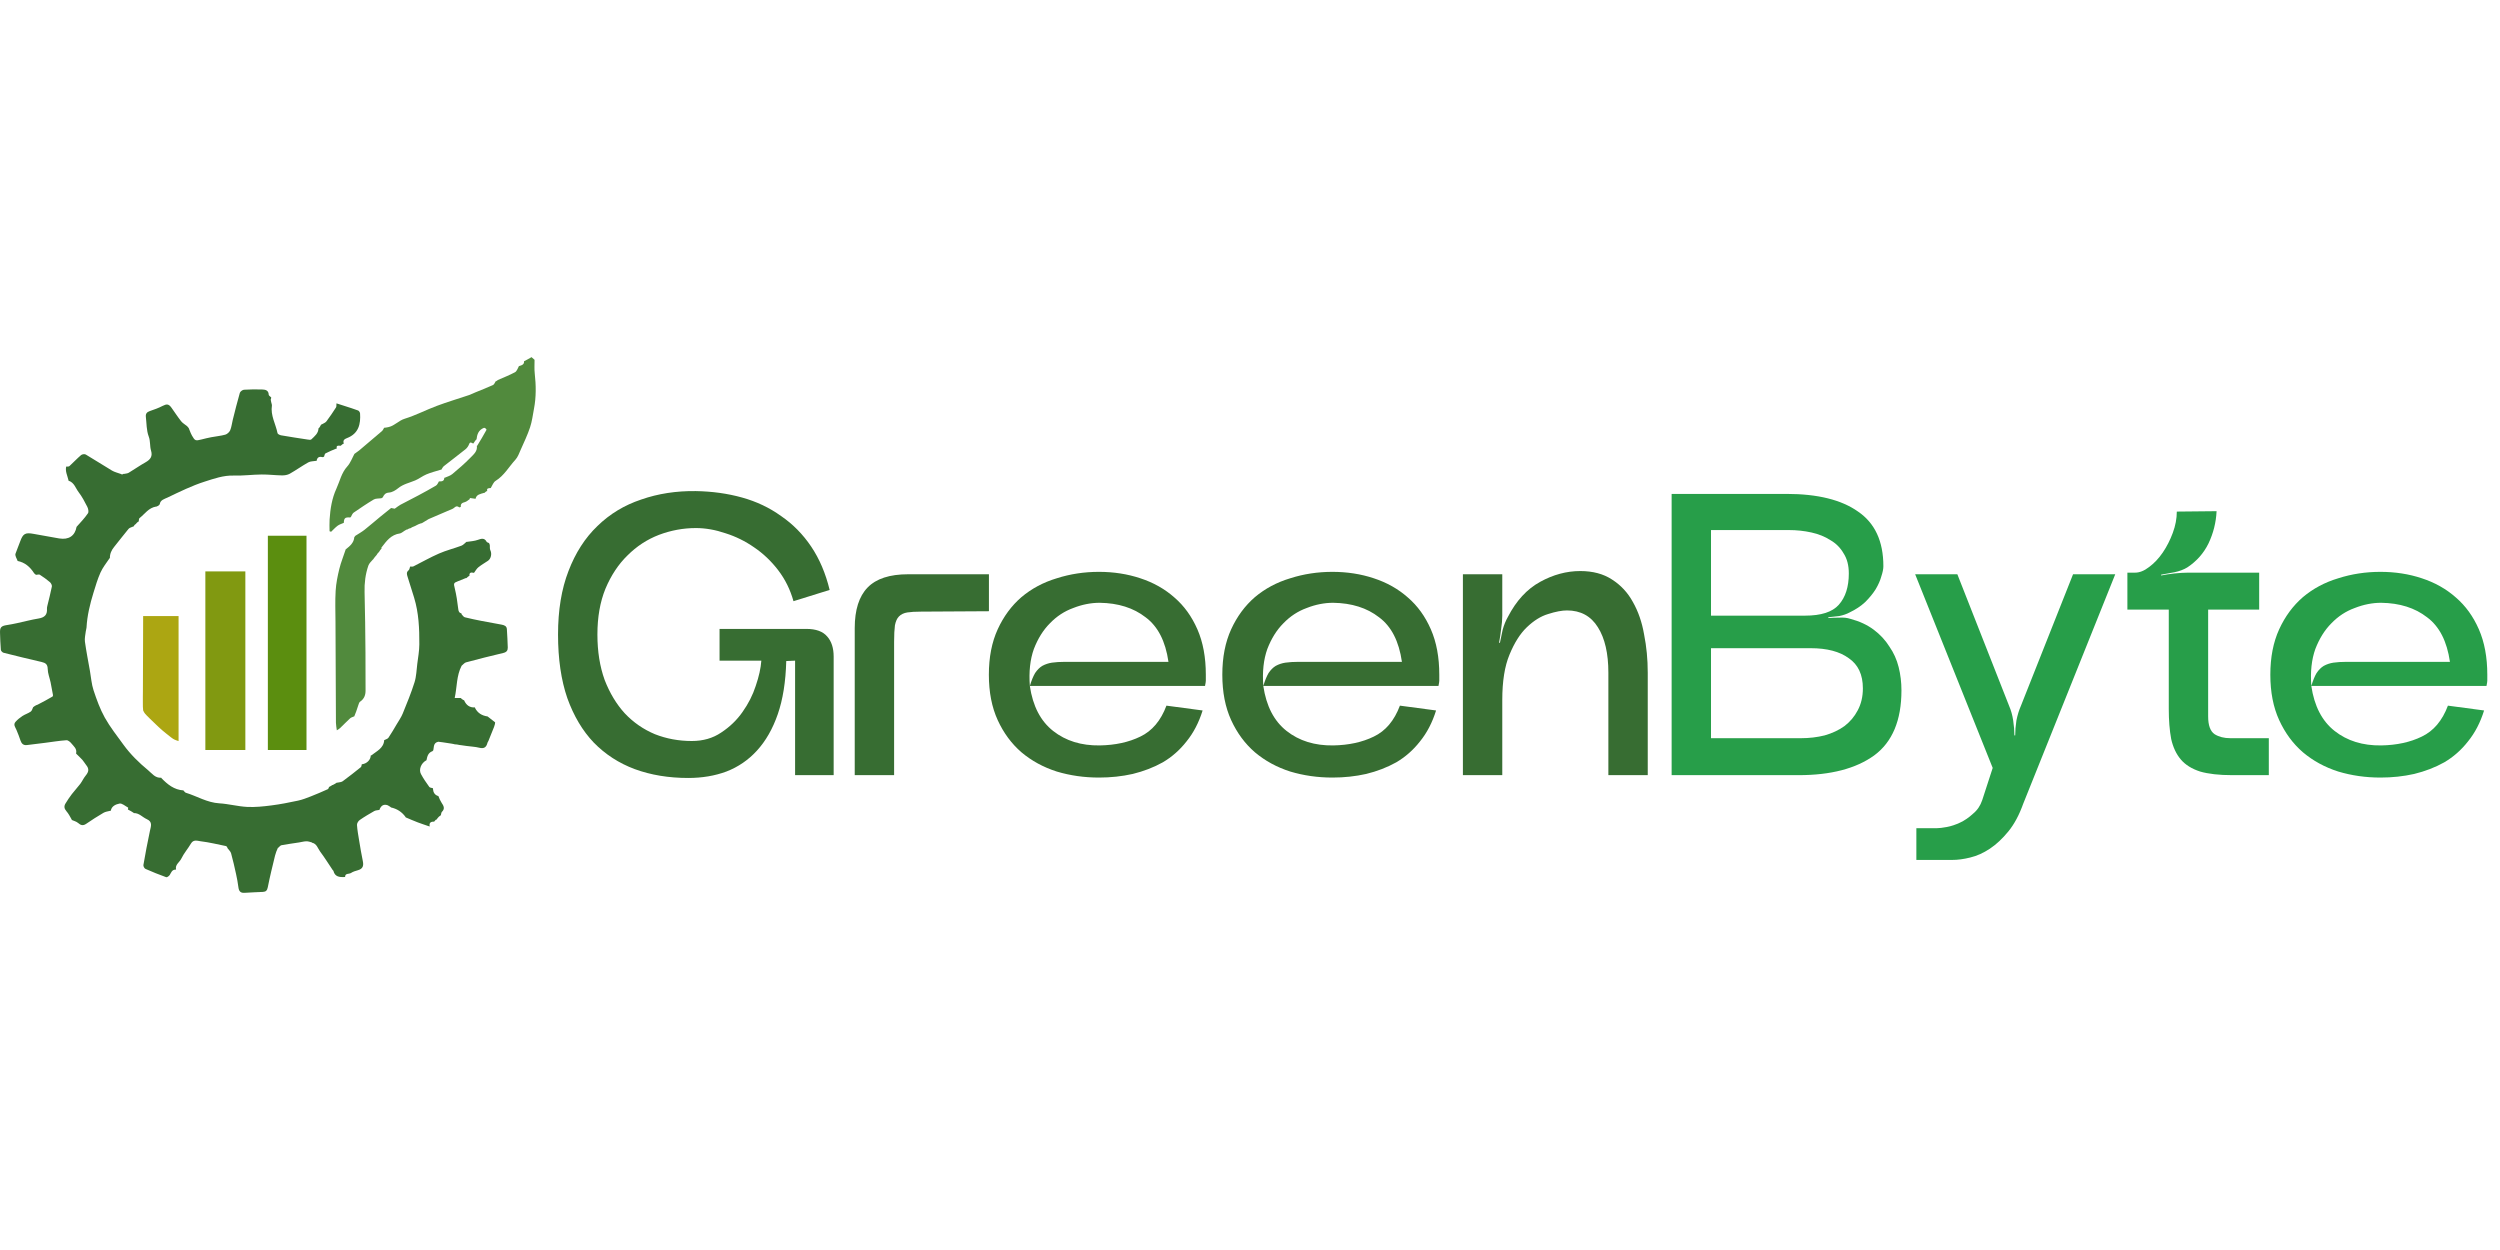 <svg width="200" height="100" viewBox="0 0 112 24" fill="none" xmlns="http://www.w3.org/2000/svg">
<path d="M16.868 8.869C16.815 8.928 16.77 8.98 16.725 9.047C16.725 9.062 16.724 9.06 16.711 9.061C16.631 9.154 16.537 9.237 16.502 9.34C16.37 9.726 16.321 10.123 16.333 10.533C16.358 11.437 16.364 12.341 16.373 13.245C16.379 13.806 16.371 14.367 16.377 14.927C16.38 15.143 16.313 15.312 16.129 15.438C16.09 15.465 16.075 15.528 16.057 15.578C16.022 15.673 15.994 15.772 15.96 15.868C15.936 15.936 15.907 16.003 15.88 16.071C15.882 16.079 15.88 16.086 15.868 16.093C15.803 16.122 15.732 16.139 15.685 16.181C15.531 16.322 15.387 16.474 15.236 16.618C15.19 16.661 15.132 16.69 15.09 16.719C15.074 16.591 15.051 16.486 15.05 16.381C15.042 14.872 15.036 13.364 15.03 11.855C15.028 11.392 15.009 10.927 15.037 10.466C15.057 10.134 15.124 9.803 15.204 9.479C15.274 9.191 15.391 8.914 15.486 8.617C15.485 8.601 15.486 8.603 15.5 8.603C15.685 8.458 15.854 8.31 15.872 8.067C15.885 8.047 15.899 8.028 15.92 8.004C16.062 7.912 16.204 7.835 16.328 7.737C16.563 7.552 16.787 7.354 17.036 7.15C17.213 7.011 17.368 6.884 17.524 6.757C17.524 6.757 17.525 6.759 17.524 6.759C17.591 6.771 17.659 6.785 17.684 6.79C17.788 6.717 17.858 6.657 17.938 6.614C18.204 6.471 18.475 6.337 18.741 6.195C19.006 6.053 19.271 5.909 19.53 5.756C19.587 5.722 19.619 5.646 19.66 5.575C19.658 5.562 19.658 5.561 19.672 5.567C19.807 5.573 19.907 5.549 19.903 5.401C19.903 5.401 19.905 5.404 19.918 5.405C20.043 5.351 20.172 5.315 20.264 5.238C20.543 5.005 20.82 4.767 21.073 4.507C21.214 4.362 21.398 4.218 21.363 3.972C21.363 3.972 21.364 3.975 21.376 3.973C21.525 3.733 21.664 3.495 21.797 3.254C21.803 3.245 21.765 3.213 21.744 3.184C21.727 3.174 21.712 3.17 21.684 3.166C21.428 3.265 21.372 3.471 21.347 3.695C21.347 3.695 21.344 3.689 21.332 3.692C21.288 3.744 21.255 3.795 21.223 3.845C21.223 3.856 21.218 3.865 21.189 3.867C21.105 3.821 21.056 3.79 21.015 3.9C20.984 3.983 20.926 4.069 20.855 4.126C20.537 4.382 20.208 4.627 19.887 4.881C19.835 4.922 19.807 4.991 19.768 5.047C19.768 5.047 19.765 5.043 19.751 5.042C19.525 5.111 19.306 5.167 19.101 5.253C18.927 5.326 18.776 5.449 18.603 5.522C18.345 5.631 18.065 5.686 17.838 5.871C17.724 5.963 17.575 6.056 17.435 6.066C17.263 6.078 17.204 6.162 17.147 6.284C17.129 6.296 17.112 6.309 17.083 6.322C16.962 6.34 16.833 6.325 16.745 6.377C16.438 6.559 16.142 6.762 15.848 6.963C15.796 6.998 15.769 7.067 15.732 7.134C15.734 7.147 15.732 7.145 15.724 7.151C15.706 7.167 15.696 7.177 15.686 7.188C15.686 7.188 15.687 7.183 15.675 7.182C15.458 7.168 15.411 7.213 15.403 7.423L15.402 7.424C15.31 7.465 15.208 7.493 15.128 7.551C15.021 7.63 14.931 7.732 14.833 7.824C14.81 7.816 14.787 7.808 14.764 7.799C14.764 7.623 14.754 7.447 14.766 7.272C14.797 6.798 14.87 6.329 15.07 5.894C15.224 5.558 15.294 5.186 15.56 4.894C15.698 4.742 15.772 4.533 15.876 4.336C15.948 4.276 16.024 4.236 16.088 4.182C16.43 3.896 16.769 3.608 17.107 3.317C17.147 3.283 17.172 3.232 17.203 3.174C17.202 3.16 17.203 3.161 17.217 3.165C17.293 3.157 17.355 3.145 17.416 3.131C17.686 3.067 17.86 2.842 18.134 2.758C18.625 2.607 19.085 2.364 19.568 2.184C20.041 2.007 20.528 1.863 21.007 1.701C21.109 1.666 21.205 1.616 21.305 1.575C21.566 1.467 21.83 1.368 22.085 1.25C22.142 1.224 22.169 1.137 22.21 1.077C22.21 1.077 22.211 1.081 22.223 1.081C22.259 1.062 22.282 1.043 22.307 1.024L22.308 1.023C22.564 0.91 22.826 0.808 23.072 0.676C23.152 0.633 23.189 0.513 23.243 0.414C23.241 0.399 23.242 0.4 23.256 0.4C23.383 0.363 23.494 0.325 23.477 0.175C23.477 0.175 23.478 0.178 23.491 0.178C23.607 0.119 23.71 0.059 23.812 0C23.854 0.037 23.899 0.077 23.945 0.117C23.945 0.117 23.949 0.121 23.948 0.122C23.948 0.324 23.934 0.528 23.956 0.727C24.015 1.257 24.024 1.784 23.923 2.309C23.87 2.588 23.837 2.875 23.747 3.144C23.634 3.485 23.477 3.812 23.331 4.141C23.261 4.3 23.201 4.475 23.087 4.599C22.796 4.916 22.588 5.305 22.203 5.543C22.107 5.602 22.061 5.738 21.992 5.853C21.992 5.867 21.991 5.865 21.977 5.865C21.874 5.868 21.793 5.878 21.829 5.999C21.829 5.999 21.824 6.007 21.805 6.002C21.763 6.022 21.74 6.048 21.717 6.074C21.717 6.074 21.712 6.084 21.692 6.079C21.525 6.131 21.346 6.147 21.305 6.344C21.305 6.344 21.302 6.35 21.284 6.343C21.188 6.326 21.11 6.317 21.032 6.308C21.041 6.321 21.05 6.335 21.059 6.348C20.981 6.399 20.91 6.473 20.825 6.495C20.702 6.526 20.629 6.57 20.646 6.703C20.629 6.715 20.612 6.727 20.576 6.731C20.429 6.613 20.365 6.757 20.277 6.794C19.923 6.944 19.572 7.098 19.205 7.254C19.1 7.314 19.009 7.371 18.918 7.428C18.904 7.436 18.89 7.444 18.853 7.448C18.779 7.47 18.73 7.495 18.68 7.52C18.629 7.549 18.577 7.578 18.505 7.602C18.462 7.614 18.44 7.632 18.417 7.649C18.4 7.659 18.383 7.67 18.346 7.673C18.298 7.687 18.269 7.707 18.24 7.727C18.24 7.727 18.236 7.726 18.221 7.722C18.149 7.759 18.091 7.799 18.033 7.84C18.007 7.858 17.982 7.875 17.931 7.895C17.504 7.951 17.305 8.254 17.087 8.533C17.079 8.544 17.091 8.569 17.094 8.588C17.094 8.588 17.094 8.593 17.077 8.593C17.038 8.63 17.017 8.668 16.995 8.706C16.985 8.721 16.974 8.735 16.95 8.76C16.928 8.78 16.921 8.788 16.914 8.797C16.901 8.819 16.888 8.841 16.868 8.869Z" fill="#518A3D"/>
<path d="M22.182 16.36C22.181 16.379 22.179 16.397 22.173 16.439C22.16 16.494 22.151 16.524 22.134 16.566C22.044 16.786 21.96 16.996 21.877 17.205C21.877 17.205 21.873 17.209 21.867 17.218C21.857 17.238 21.852 17.251 21.84 17.273C21.789 17.482 21.682 17.553 21.468 17.498C21.286 17.452 21.093 17.447 20.892 17.418C20.811 17.405 20.743 17.397 20.663 17.385C20.633 17.381 20.615 17.381 20.587 17.376C20.545 17.366 20.514 17.362 20.471 17.353C20.44 17.348 20.422 17.349 20.396 17.348C20.387 17.345 20.369 17.348 20.36 17.343C20.345 17.339 20.339 17.34 20.325 17.333C20.298 17.324 20.277 17.323 20.241 17.317C20.094 17.295 19.963 17.278 19.821 17.253C19.755 17.241 19.701 17.238 19.635 17.23C19.407 17.279 19.447 17.465 19.412 17.611C19.411 17.609 19.416 17.607 19.408 17.614C19.391 17.634 19.383 17.646 19.375 17.655C19.377 17.652 19.382 17.655 19.368 17.654C19.168 17.731 19.14 17.899 19.105 18.064C19.105 18.064 19.108 18.063 19.094 18.064C18.866 18.19 18.751 18.473 18.859 18.676C18.966 18.878 19.099 19.068 19.233 19.255C19.261 19.293 19.342 19.294 19.4 19.313C19.402 19.314 19.401 19.317 19.395 19.331C19.408 19.503 19.478 19.623 19.646 19.666C19.644 19.666 19.646 19.663 19.644 19.678C19.688 19.783 19.726 19.878 19.782 19.962C19.873 20.098 19.949 20.225 19.798 20.371C19.767 20.401 19.768 20.461 19.751 20.517C19.727 20.544 19.707 20.561 19.671 20.579C19.625 20.622 19.593 20.666 19.559 20.715C19.556 20.721 19.542 20.726 19.529 20.722C19.496 20.749 19.476 20.781 19.452 20.809C19.45 20.805 19.456 20.811 19.441 20.809C19.284 20.808 19.221 20.872 19.251 21.018C19.25 21.024 19.239 21.026 19.225 21.02C19.047 20.958 18.883 20.906 18.722 20.845C18.536 20.774 18.354 20.694 18.172 20.617C18.172 20.617 18.172 20.619 18.172 20.606C18.005 20.372 17.784 20.232 17.512 20.173C17.516 20.171 17.51 20.177 17.509 20.163C17.471 20.132 17.434 20.114 17.398 20.096C17.4 20.095 17.399 20.098 17.398 20.087C17.203 20.005 17.07 20.076 16.995 20.288C16.995 20.288 16.995 20.289 16.98 20.287C16.898 20.301 16.822 20.304 16.764 20.337C16.545 20.463 16.325 20.59 16.118 20.735C16.052 20.78 15.988 20.885 15.993 20.958C16.008 21.193 16.052 21.427 16.09 21.66C16.141 21.967 16.191 22.275 16.255 22.58C16.296 22.779 16.262 22.921 16.041 22.984C15.932 23.016 15.816 23.047 15.725 23.109C15.636 23.169 15.455 23.108 15.46 23.292C15.46 23.292 15.459 23.292 15.441 23.29C15.198 23.305 15.002 23.275 14.938 23.017C14.934 23.001 14.913 22.989 14.902 22.974C14.716 22.698 14.541 22.414 14.341 22.148C14.235 22.006 14.194 21.796 13.975 21.752C13.976 21.751 13.975 21.755 13.973 21.741C13.885 21.713 13.798 21.687 13.713 21.69C13.606 21.695 13.501 21.726 13.394 21.742C13.132 21.783 12.869 21.817 12.608 21.866C12.555 21.877 12.512 21.943 12.463 21.982C12.463 21.982 12.466 21.98 12.451 21.981C12.398 22.098 12.351 22.212 12.322 22.331C12.208 22.802 12.09 23.273 11.997 23.749C11.969 23.89 11.914 23.95 11.783 23.957C11.509 23.973 11.235 23.977 10.962 23.998C10.768 24.014 10.703 23.92 10.681 23.751C10.655 23.554 10.62 23.357 10.577 23.163C10.509 22.849 10.437 22.535 10.352 22.226C10.33 22.146 10.254 22.081 10.197 22.004C10.186 21.989 10.183 21.979 10.176 21.955C10.157 21.929 10.146 21.908 10.13 21.905C9.749 21.828 9.37 21.734 8.985 21.688C8.855 21.672 8.669 21.595 8.557 21.788C8.421 22.02 8.237 22.228 8.122 22.468C8.045 22.63 7.835 22.737 7.887 22.952C7.884 22.946 7.891 22.958 7.877 22.957C7.7 22.957 7.672 23.09 7.607 23.195C7.575 23.245 7.484 23.312 7.447 23.299C7.133 23.186 6.823 23.062 6.518 22.927C6.468 22.905 6.415 22.805 6.425 22.751C6.514 22.24 6.608 21.73 6.717 21.223C6.762 21.016 6.847 20.817 6.576 20.698C6.378 20.61 6.233 20.417 5.99 20.426C5.99 20.426 5.99 20.428 5.988 20.415C5.904 20.358 5.823 20.314 5.737 20.27C5.732 20.27 5.726 20.261 5.732 20.247C5.74 20.215 5.748 20.184 5.741 20.181C5.612 20.113 5.466 19.977 5.353 20C5.197 20.031 4.997 20.108 4.963 20.324C4.961 20.322 4.967 20.324 4.951 20.321C4.834 20.35 4.722 20.363 4.634 20.415C4.371 20.57 4.112 20.734 3.861 20.907C3.716 21.007 3.615 20.971 3.494 20.866C3.419 20.802 3.308 20.777 3.215 20.734C3.216 20.733 3.215 20.736 3.216 20.722C3.137 20.584 3.071 20.45 2.974 20.34C2.874 20.226 2.861 20.117 2.933 19.999C3.021 19.855 3.114 19.713 3.217 19.579C3.337 19.422 3.475 19.277 3.595 19.119C3.684 19 3.744 18.86 3.838 18.747C3.985 18.57 3.997 18.438 3.856 18.268C3.797 18.196 3.753 18.111 3.691 18.042C3.602 17.944 3.503 17.855 3.409 17.761C3.409 17.761 3.41 17.764 3.411 17.748C3.454 17.541 3.303 17.435 3.205 17.312C3.15 17.243 3.051 17.157 2.977 17.162C2.657 17.184 2.34 17.238 2.021 17.278C1.749 17.313 1.477 17.347 1.205 17.379C1.053 17.397 0.968 17.32 0.921 17.183C0.864 17.02 0.807 16.857 0.737 16.699C0.685 16.579 0.584 16.463 0.696 16.338C0.785 16.238 0.892 16.151 1.005 16.077C1.122 16 1.265 15.959 1.379 15.878C1.435 15.838 1.451 15.746 1.486 15.679C1.487 15.682 1.482 15.683 1.491 15.679C1.511 15.667 1.522 15.659 1.54 15.641C1.591 15.607 1.635 15.583 1.688 15.568C1.916 15.453 2.137 15.33 2.355 15.204C2.37 15.195 2.377 15.157 2.373 15.134C2.34 14.945 2.306 14.755 2.266 14.566C2.223 14.366 2.141 14.166 2.137 13.966C2.133 13.759 2.038 13.697 1.862 13.656C1.293 13.525 0.725 13.387 0.16 13.244C0.109 13.231 0.042 13.161 0.038 13.113C0.016 12.859 0.01 12.603 0.001 12.348C-0.008 12.107 0.054 12.041 0.309 12.003C0.46 11.98 0.611 11.95 0.76 11.918C1.083 11.849 1.402 11.762 1.728 11.709C1.997 11.665 2.123 11.541 2.104 11.276C2.101 11.233 2.11 11.188 2.12 11.146C2.189 10.856 2.267 10.569 2.324 10.277C2.335 10.217 2.286 10.123 2.235 10.079C2.093 9.957 1.939 9.848 1.782 9.747C1.747 9.724 1.678 9.751 1.614 9.752C1.578 9.729 1.553 9.711 1.527 9.678C1.346 9.396 1.116 9.196 0.783 9.13C0.783 9.13 0.782 9.129 0.785 9.115C0.763 9.054 0.732 9.009 0.715 8.96C0.698 8.912 0.678 8.853 0.693 8.81C0.758 8.622 0.839 8.439 0.906 8.251C1.03 7.907 1.134 7.848 1.503 7.917C1.885 7.988 2.268 8.057 2.651 8.122C3.082 8.194 3.359 8.005 3.43 7.603C3.611 7.401 3.794 7.21 3.94 6.996C3.984 6.933 3.954 6.791 3.912 6.707C3.797 6.48 3.677 6.25 3.522 6.048C3.385 5.871 3.329 5.619 3.071 5.535C3.066 5.533 3.066 5.523 3.066 5.507C3.017 5.298 2.915 5.113 2.966 4.9C2.966 4.898 2.972 4.897 2.983 4.905C3.034 4.902 3.086 4.905 3.112 4.88C3.287 4.718 3.451 4.543 3.632 4.388C3.677 4.349 3.792 4.333 3.841 4.362C4.237 4.595 4.621 4.847 5.016 5.081C5.132 5.15 5.272 5.182 5.41 5.232C5.432 5.237 5.443 5.242 5.458 5.257C5.485 5.254 5.508 5.243 5.532 5.229C5.534 5.226 5.54 5.229 5.557 5.231C5.639 5.215 5.713 5.212 5.767 5.179C6.021 5.026 6.264 4.855 6.522 4.71C6.75 4.581 6.841 4.435 6.767 4.188C6.704 3.981 6.745 3.768 6.662 3.553C6.559 3.281 6.569 2.967 6.534 2.67C6.52 2.543 6.575 2.462 6.708 2.417C6.905 2.351 7.103 2.279 7.286 2.184C7.467 2.091 7.558 2.094 7.677 2.259C7.824 2.463 7.96 2.676 8.116 2.873C8.185 2.96 8.292 3.018 8.38 3.09C8.378 3.09 8.377 3.086 8.383 3.094C8.398 3.112 8.408 3.122 8.416 3.131C8.414 3.131 8.415 3.127 8.42 3.135C8.432 3.153 8.441 3.162 8.456 3.18C8.473 3.216 8.484 3.243 8.497 3.284C8.532 3.371 8.561 3.448 8.602 3.518C8.736 3.75 8.758 3.756 9.027 3.688C9.171 3.652 9.315 3.615 9.461 3.588C9.671 3.547 9.887 3.53 10.092 3.473C10.18 3.448 10.277 3.358 10.313 3.275C10.374 3.131 10.388 2.967 10.427 2.813C10.529 2.409 10.628 2.003 10.744 1.603C10.762 1.541 10.864 1.464 10.931 1.46C11.21 1.442 11.491 1.439 11.77 1.45C11.906 1.455 12.034 1.5 12.038 1.682C12.039 1.724 12.112 1.764 12.151 1.805C12.151 1.805 12.152 1.806 12.149 1.819C12.145 1.84 12.144 1.849 12.141 1.866C12.139 1.875 12.135 1.892 12.128 1.902C12.139 1.981 12.157 2.048 12.178 2.124C12.181 2.131 12.183 2.147 12.182 2.162C12.112 2.616 12.353 2.995 12.433 3.405C12.441 3.447 12.536 3.493 12.597 3.503C12.992 3.572 13.389 3.632 13.785 3.692C13.838 3.701 13.918 3.714 13.946 3.686C14.093 3.545 14.267 3.415 14.269 3.182C14.269 3.182 14.272 3.18 14.286 3.182C14.323 3.141 14.347 3.097 14.372 3.045C14.377 3.026 14.385 3.019 14.411 3.014C14.492 2.968 14.578 2.938 14.623 2.878C14.775 2.676 14.917 2.466 15.053 2.253C15.081 2.208 15.066 2.138 15.072 2.077C15.072 2.075 15.075 2.074 15.092 2.076C15.222 2.116 15.336 2.154 15.45 2.191C15.648 2.256 15.848 2.316 16.043 2.39C16.084 2.406 16.128 2.475 16.131 2.522C16.162 2.989 16.075 3.426 15.539 3.629C15.43 3.67 15.345 3.735 15.406 3.876C15.403 3.881 15.392 3.882 15.378 3.877C15.332 3.906 15.3 3.94 15.263 3.971C15.259 3.968 15.268 3.972 15.252 3.969C15.143 3.961 15.05 3.955 15.091 4.098C15.09 4.101 15.082 4.1 15.067 4.096C14.895 4.165 14.733 4.232 14.579 4.314C14.546 4.331 14.542 4.401 14.518 4.456C14.492 4.474 14.471 4.482 14.447 4.481C14.293 4.438 14.207 4.496 14.185 4.646C14.185 4.646 14.186 4.646 14.171 4.645C14.04 4.666 13.907 4.661 13.809 4.716C13.527 4.874 13.264 5.064 12.982 5.223C12.884 5.278 12.754 5.299 12.639 5.298C12.333 5.294 12.028 5.254 11.723 5.257C11.304 5.261 10.885 5.318 10.468 5.305C10.01 5.292 9.589 5.443 9.177 5.574C8.599 5.758 8.049 6.03 7.501 6.292C7.374 6.353 7.176 6.396 7.156 6.597C7.154 6.596 7.157 6.593 7.148 6.6C7.129 6.617 7.119 6.629 7.103 6.649C7.075 6.668 7.055 6.677 7.032 6.683C7.029 6.68 7.025 6.678 7.025 6.678C7.025 6.678 7.031 6.688 7.028 6.693C7.024 6.698 7.012 6.698 6.999 6.693C6.655 6.747 6.489 7.028 6.251 7.21C6.218 7.235 6.225 7.311 6.214 7.367C6.213 7.371 6.205 7.372 6.191 7.368C6.141 7.406 6.104 7.448 6.068 7.492C6.068 7.492 6.066 7.492 6.053 7.493C6.02 7.526 6.001 7.557 5.982 7.59C5.982 7.59 5.979 7.591 5.965 7.589C5.886 7.623 5.801 7.643 5.757 7.696C5.538 7.958 5.333 8.232 5.117 8.497C4.993 8.648 4.919 8.811 4.923 9.005C4.923 9.005 4.926 9.003 4.912 9.005C4.764 9.222 4.603 9.425 4.5 9.654C4.371 9.943 4.281 10.25 4.188 10.553C4.031 11.063 3.905 11.58 3.876 12.116C3.873 12.171 3.85 12.224 3.844 12.279C3.826 12.435 3.784 12.596 3.805 12.748C3.866 13.188 3.953 13.625 4.03 14.063C4.081 14.351 4.1 14.649 4.191 14.924C4.329 15.342 4.481 15.765 4.695 16.149C4.933 16.575 5.241 16.963 5.529 17.361C5.843 17.794 6.225 18.168 6.638 18.509C6.812 18.653 6.953 18.865 7.227 18.842C7.227 18.842 7.225 18.84 7.226 18.854C7.504 19.142 7.801 19.385 8.221 19.41C8.221 19.41 8.221 19.409 8.225 19.422C8.262 19.462 8.291 19.505 8.329 19.516C8.828 19.669 9.279 19.956 9.825 19.989C10.242 20.014 10.655 20.128 11.072 20.15C11.432 20.168 11.797 20.129 12.155 20.083C12.557 20.032 12.957 19.953 13.353 19.868C13.549 19.826 13.739 19.751 13.926 19.678C14.183 19.578 14.437 19.467 14.689 19.354C14.718 19.341 14.725 19.282 14.747 19.246C14.752 19.248 14.742 19.246 14.758 19.249C14.812 19.223 14.851 19.194 14.892 19.167C14.892 19.169 14.893 19.164 14.908 19.168C14.979 19.134 15.036 19.097 15.093 19.06C15.093 19.06 15.09 19.062 15.105 19.064C15.199 19.045 15.292 19.044 15.352 19C15.629 18.797 15.899 18.584 16.166 18.369C16.197 18.344 16.195 18.28 16.209 18.237C16.21 18.239 16.206 18.237 16.221 18.238C16.44 18.21 16.606 18.037 16.61 17.845C16.61 17.84 16.619 17.839 16.632 17.843C16.879 17.649 17.195 17.516 17.213 17.151C17.213 17.151 17.211 17.152 17.226 17.152C17.296 17.119 17.372 17.097 17.404 17.048C17.533 16.855 17.65 16.654 17.768 16.454C17.864 16.292 17.974 16.135 18.044 15.963C18.232 15.502 18.422 15.04 18.571 14.566C18.654 14.303 18.659 14.017 18.694 13.741C18.73 13.45 18.785 13.158 18.786 12.866C18.79 12.162 18.761 11.459 18.553 10.777C18.457 10.462 18.358 10.148 18.258 9.834C18.224 9.728 18.199 9.633 18.308 9.546C18.347 9.514 18.351 9.44 18.374 9.38C18.376 9.376 18.386 9.377 18.401 9.383C18.451 9.384 18.492 9.389 18.523 9.373C18.905 9.181 19.278 8.968 19.67 8.797C19.994 8.656 20.342 8.57 20.674 8.446C20.759 8.414 20.824 8.331 20.898 8.273C20.898 8.273 20.895 8.274 20.913 8.276C21.088 8.249 21.255 8.241 21.404 8.187C21.569 8.128 21.703 8.086 21.804 8.275C21.817 8.3 21.867 8.305 21.908 8.329C21.929 8.369 21.942 8.398 21.945 8.435C21.946 8.514 21.939 8.592 21.969 8.654C22.042 8.804 22 9.027 21.864 9.121C21.719 9.22 21.564 9.306 21.429 9.416C21.349 9.481 21.299 9.58 21.235 9.665C21.235 9.665 21.232 9.666 21.216 9.66C21.074 9.626 21.017 9.674 21.033 9.796C21.029 9.791 21.036 9.802 21.021 9.799C20.974 9.826 20.943 9.855 20.907 9.889C20.895 9.901 20.886 9.904 20.86 9.901C20.736 9.947 20.628 9.996 20.517 10.039C20.312 10.116 20.321 10.138 20.373 10.354C20.446 10.655 20.493 10.963 20.528 11.271C20.54 11.38 20.561 11.45 20.675 11.485C20.679 11.491 20.678 11.505 20.679 11.519C20.728 11.575 20.77 11.64 20.826 11.655C21.071 11.717 21.319 11.767 21.567 11.816C21.866 11.875 22.168 11.926 22.468 11.983C22.585 12.005 22.699 12.042 22.708 12.184C22.726 12.457 22.739 12.732 22.748 13.006C22.752 13.137 22.7 13.217 22.547 13.253C21.987 13.383 21.431 13.526 20.876 13.674C20.805 13.694 20.75 13.772 20.687 13.82C20.686 13.816 20.694 13.815 20.682 13.822C20.445 14.277 20.479 14.77 20.371 15.269C20.484 15.269 20.564 15.269 20.642 15.27C20.639 15.271 20.638 15.266 20.645 15.275C20.664 15.291 20.675 15.3 20.684 15.307C20.681 15.306 20.684 15.3 20.686 15.314C20.726 15.344 20.763 15.362 20.799 15.379C20.797 15.38 20.798 15.377 20.799 15.39C20.895 15.596 21.044 15.706 21.277 15.693C21.282 15.693 21.285 15.702 21.281 15.715C21.397 15.942 21.585 16.06 21.844 16.097C21.965 16.188 22.073 16.274 22.182 16.36Z" fill="#376D32"/>
<path d="M9.2 9.6C9.791 9.6 10.383 9.6 10.992 9.6C10.992 12.24 10.992 14.88 10.992 17.6C10.4 17.6 9.809 17.6 9.2 17.6C9.2 14.96 9.2 12.32 9.2 9.6Z" fill="#819911"/>
<path d="M12 8C12.571 8 13.142 8 13.731 8C13.731 11.168 13.731 14.336 13.731 17.6C13.159 17.6 12.588 17.6 12 17.6C12 14.432 12 11.264 12 8Z" fill="#5B8E0F"/>
<path d="M6.413 11.6C6.937 11.6 7.46 11.6 8 11.6C8 13.28 8 15.469 8 17.2C7.865 17.158 7.79 17.134 7.675 17.043C7.637 17.014 7.637 17.014 7.598 16.983C7.56 16.953 7.56 16.953 7.52 16.921C7.494 16.901 7.469 16.881 7.442 16.86C7.212 16.679 6.995 16.471 6.777 16.256C6.754 16.234 6.732 16.212 6.708 16.189C6.477 15.96 6.477 15.96 6.413 15.827C6.4 15.665 6.4 15.665 6.4 15.466C6.4 15.392 6.4 15.318 6.4 15.241C6.401 15.16 6.401 15.078 6.402 14.997C6.402 14.914 6.402 14.831 6.403 14.748C6.403 14.529 6.404 14.31 6.405 14.092C6.407 13.829 6.407 13.567 6.408 13.305C6.409 12.906 6.411 11.998 6.413 11.6Z" fill="#ACA612"/>
<path d="M106.643 18.835C105.983 18.835 105.353 18.745 104.753 18.565C104.153 18.373 103.625 18.085 103.169 17.701C102.725 17.317 102.371 16.837 102.107 16.261C101.843 15.685 101.711 15.007 101.711 14.227C101.711 13.447 101.843 12.769 102.107 12.193C102.371 11.617 102.725 11.137 103.169 10.753C103.625 10.369 104.153 10.087 104.753 9.907C105.353 9.715 105.983 9.619 106.643 9.619C107.303 9.619 107.921 9.715 108.497 9.907C109.085 10.099 109.595 10.387 110.027 10.771C110.459 11.143 110.801 11.617 111.053 12.193C111.305 12.769 111.431 13.447 111.431 14.227C111.431 14.359 111.431 14.449 111.431 14.497C111.431 14.533 111.419 14.611 111.395 14.731H103.547C103.679 15.631 104.027 16.303 104.591 16.747C105.155 17.191 105.851 17.407 106.679 17.395C107.375 17.383 107.981 17.251 108.497 16.999C109.025 16.747 109.415 16.285 109.667 15.613L111.287 15.829C111.119 16.369 110.879 16.831 110.567 17.215C110.267 17.599 109.913 17.911 109.505 18.151C109.097 18.379 108.647 18.553 108.155 18.673C107.675 18.781 107.171 18.835 106.643 18.835ZM106.679 11.005C106.283 11.005 105.887 11.083 105.491 11.239C105.095 11.383 104.747 11.611 104.447 11.923C104.147 12.223 103.907 12.607 103.727 13.075C103.559 13.543 103.499 14.095 103.547 14.731C103.619 14.491 103.697 14.299 103.781 14.155C103.877 14.011 103.985 13.903 104.105 13.831C104.237 13.759 104.381 13.711 104.537 13.687C104.705 13.663 104.897 13.651 105.113 13.651H109.757C109.625 12.727 109.283 12.061 108.731 11.653C108.191 11.233 107.507 11.017 106.679 11.005Z" fill="#279E49"/>
<path d="M95.307 11.311V9.655H95.649C95.853 9.655 96.063 9.571 96.279 9.403C96.507 9.235 96.711 9.019 96.891 8.755C97.071 8.491 97.221 8.197 97.341 7.873C97.461 7.549 97.521 7.231 97.521 6.919L99.303 6.901C99.279 7.405 99.159 7.885 98.943 8.341C98.727 8.785 98.409 9.145 97.989 9.421C97.833 9.517 97.641 9.589 97.413 9.637C97.197 9.673 96.999 9.709 96.819 9.745V9.781C96.999 9.745 97.197 9.715 97.413 9.691C97.641 9.667 97.845 9.655 98.025 9.655H101.211V11.311H98.925V16.099C98.925 16.495 99.021 16.759 99.213 16.891C99.405 17.011 99.639 17.071 99.915 17.071H101.643V18.727H100.005C99.417 18.727 98.937 18.673 98.565 18.565C98.193 18.445 97.905 18.265 97.701 18.025C97.497 17.785 97.353 17.479 97.269 17.107C97.197 16.723 97.161 16.273 97.161 15.757V11.311H95.307Z" fill="#279E49"/>
<path d="M85.799 9.727H87.689L90.011 15.631C90.095 15.823 90.155 16.039 90.191 16.279C90.227 16.519 90.245 16.741 90.245 16.945H90.281C90.281 16.741 90.299 16.519 90.335 16.279C90.383 16.039 90.449 15.823 90.533 15.631L92.873 9.727H94.763L90.641 20.005C90.461 20.509 90.239 20.923 89.975 21.247C89.711 21.571 89.435 21.829 89.147 22.021C88.859 22.213 88.565 22.345 88.265 22.417C87.977 22.489 87.707 22.525 87.455 22.525H85.853V21.103H86.771C86.879 21.103 87.029 21.085 87.221 21.049C87.413 21.013 87.611 20.947 87.815 20.851C88.019 20.755 88.211 20.623 88.391 20.455C88.583 20.299 88.721 20.095 88.805 19.843L89.273 18.403L85.799 9.727Z" fill="#279E49"/>
<path d="M80.037 6.127C81.429 6.127 82.497 6.391 83.241 6.919C83.997 7.435 84.375 8.251 84.375 9.367C84.375 9.487 84.345 9.637 84.285 9.817C84.237 9.997 84.153 10.189 84.033 10.393C83.913 10.585 83.757 10.777 83.565 10.969C83.373 11.149 83.139 11.305 82.863 11.437C82.731 11.509 82.575 11.563 82.395 11.599C82.215 11.623 82.053 11.641 81.909 11.653V11.689C82.053 11.677 82.215 11.671 82.395 11.671C82.587 11.659 82.755 11.677 82.899 11.725C83.307 11.833 83.655 11.995 83.943 12.211C84.231 12.427 84.465 12.679 84.645 12.967C84.837 13.243 84.975 13.549 85.059 13.885C85.143 14.221 85.185 14.569 85.185 14.929C85.185 16.273 84.777 17.245 83.961 17.845C83.145 18.433 82.017 18.727 80.577 18.727H74.889V6.127H80.037ZM76.653 17.071H80.685C81.057 17.071 81.411 17.029 81.747 16.945C82.083 16.849 82.377 16.711 82.629 16.531C82.881 16.339 83.079 16.105 83.223 15.829C83.379 15.541 83.457 15.211 83.457 14.839C83.457 14.227 83.247 13.777 82.827 13.489C82.419 13.189 81.849 13.039 81.117 13.039H76.653V17.071ZM76.653 11.581H80.865C81.585 11.581 82.089 11.419 82.377 11.095C82.677 10.759 82.827 10.291 82.827 9.691C82.827 9.331 82.749 9.031 82.593 8.791C82.449 8.539 82.251 8.341 81.999 8.197C81.759 8.041 81.477 7.927 81.153 7.855C80.829 7.783 80.493 7.747 80.145 7.747H76.653V11.581Z" fill="#279E49"/>
<path d="M65.538 9.727H67.302V11.581C67.302 11.761 67.284 11.965 67.249 12.193C67.225 12.409 67.195 12.607 67.159 12.787L67.195 12.805C67.231 12.625 67.272 12.427 67.32 12.211C67.38 11.995 67.459 11.803 67.555 11.635C67.927 10.915 68.406 10.393 68.995 10.069C69.582 9.745 70.183 9.583 70.794 9.583C71.359 9.583 71.832 9.709 72.216 9.961C72.612 10.213 72.924 10.549 73.153 10.969C73.392 11.389 73.561 11.875 73.656 12.427C73.764 12.967 73.819 13.537 73.819 14.137V18.727H72.055V14.137C72.055 13.273 71.898 12.595 71.587 12.103C71.275 11.599 70.812 11.347 70.201 11.347C69.972 11.347 69.691 11.401 69.355 11.509C69.031 11.605 68.713 11.803 68.4 12.103C68.1 12.391 67.843 12.799 67.626 13.327C67.41 13.843 67.302 14.521 67.302 15.361V18.727H65.538V9.727Z" fill="#376D32"/>
<path d="M59.692 18.835C59.032 18.835 58.402 18.745 57.802 18.565C57.202 18.373 56.674 18.085 56.218 17.701C55.774 17.317 55.42 16.837 55.156 16.261C54.892 15.685 54.76 15.007 54.76 14.227C54.76 13.447 54.892 12.769 55.156 12.193C55.42 11.617 55.774 11.137 56.218 10.753C56.674 10.369 57.202 10.087 57.802 9.907C58.402 9.715 59.032 9.619 59.692 9.619C60.352 9.619 60.97 9.715 61.546 9.907C62.134 10.099 62.644 10.387 63.076 10.771C63.508 11.143 63.85 11.617 64.102 12.193C64.354 12.769 64.48 13.447 64.48 14.227C64.48 14.359 64.48 14.449 64.48 14.497C64.48 14.533 64.468 14.611 64.444 14.731H56.596C56.728 15.631 57.076 16.303 57.64 16.747C58.204 17.191 58.9 17.407 59.728 17.395C60.424 17.383 61.03 17.251 61.546 16.999C62.074 16.747 62.464 16.285 62.716 15.613L64.336 15.829C64.168 16.369 63.928 16.831 63.616 17.215C63.316 17.599 62.962 17.911 62.554 18.151C62.146 18.379 61.696 18.553 61.204 18.673C60.724 18.781 60.22 18.835 59.692 18.835ZM59.728 11.005C59.332 11.005 58.936 11.083 58.54 11.239C58.144 11.383 57.796 11.611 57.496 11.923C57.196 12.223 56.956 12.607 56.776 13.075C56.608 13.543 56.548 14.095 56.596 14.731C56.668 14.491 56.746 14.299 56.83 14.155C56.926 14.011 57.034 13.903 57.154 13.831C57.286 13.759 57.43 13.711 57.586 13.687C57.754 13.663 57.946 13.651 58.162 13.651H62.806C62.674 12.727 62.332 12.061 61.78 11.653C61.24 11.233 60.556 11.017 59.728 11.005Z" fill="#376D32"/>
<path d="M49.233 18.835C48.573 18.835 47.943 18.745 47.343 18.565C46.743 18.373 46.215 18.085 45.759 17.701C45.315 17.317 44.961 16.837 44.697 16.261C44.433 15.685 44.301 15.007 44.301 14.227C44.301 13.447 44.433 12.769 44.697 12.193C44.961 11.617 45.315 11.137 45.759 10.753C46.215 10.369 46.743 10.087 47.343 9.907C47.943 9.715 48.573 9.619 49.233 9.619C49.893 9.619 50.511 9.715 51.087 9.907C51.675 10.099 52.185 10.387 52.617 10.771C53.049 11.143 53.391 11.617 53.643 12.193C53.895 12.769 54.021 13.447 54.021 14.227C54.021 14.359 54.021 14.449 54.021 14.497C54.021 14.533 54.009 14.611 53.985 14.731H46.137C46.269 15.631 46.617 16.303 47.181 16.747C47.745 17.191 48.441 17.407 49.269 17.395C49.965 17.383 50.571 17.251 51.087 16.999C51.615 16.747 52.005 16.285 52.257 15.613L53.877 15.829C53.709 16.369 53.469 16.831 53.157 17.215C52.857 17.599 52.503 17.911 52.095 18.151C51.687 18.379 51.237 18.553 50.745 18.673C50.265 18.781 49.761 18.835 49.233 18.835ZM49.269 11.005C48.873 11.005 48.477 11.083 48.081 11.239C47.685 11.383 47.337 11.611 47.037 11.923C46.737 12.223 46.497 12.607 46.317 13.075C46.149 13.543 46.089 14.095 46.137 14.731C46.209 14.491 46.287 14.299 46.371 14.155C46.467 14.011 46.575 13.903 46.695 13.831C46.827 13.759 46.971 13.711 47.127 13.687C47.295 13.663 47.487 13.651 47.703 13.651H52.347C52.215 12.727 51.873 12.061 51.321 11.653C50.781 11.233 50.097 11.017 49.269 11.005Z" fill="#376D32"/>
<path d="M38.292 12.139C38.292 11.323 38.484 10.717 38.868 10.321C39.252 9.925 39.858 9.727 40.687 9.727H44.304V11.383L41.263 11.401C41.011 11.401 40.806 11.413 40.651 11.437C40.495 11.461 40.368 11.521 40.273 11.617C40.188 11.701 40.129 11.833 40.093 12.013C40.069 12.193 40.056 12.439 40.056 12.751V18.727H38.292V12.139Z" fill="#376D32"/>
<path d="M25 12.427C25 11.335 25.156 10.387 25.468 9.583C25.78 8.767 26.212 8.095 26.764 7.567C27.316 7.027 27.97 6.631 28.726 6.379C29.482 6.115 30.298 5.989 31.174 6.001C31.906 6.013 32.596 6.109 33.244 6.289C33.892 6.469 34.474 6.745 34.99 7.117C35.518 7.477 35.968 7.933 36.34 8.485C36.712 9.037 36.988 9.685 37.168 10.429L35.548 10.933C35.404 10.417 35.176 9.955 34.864 9.547C34.552 9.139 34.192 8.797 33.784 8.521C33.388 8.245 32.962 8.035 32.506 7.891C32.05 7.735 31.606 7.657 31.174 7.657C30.61 7.657 30.058 7.759 29.518 7.963C28.99 8.167 28.522 8.473 28.114 8.881C27.706 9.277 27.376 9.775 27.124 10.375C26.884 10.963 26.764 11.647 26.764 12.427C26.764 13.183 26.872 13.861 27.088 14.461C27.316 15.049 27.616 15.547 27.988 15.955C28.372 16.363 28.822 16.675 29.338 16.891C29.854 17.095 30.406 17.197 30.994 17.197C31.498 17.197 31.936 17.071 32.308 16.819C32.692 16.567 33.01 16.261 33.262 15.901C33.526 15.529 33.724 15.139 33.856 14.731C34 14.311 34.084 13.933 34.108 13.597H32.236V12.175H36.124C36.556 12.175 36.868 12.289 37.06 12.517C37.252 12.733 37.348 13.033 37.348 13.417V18.727H35.62V13.597L35.224 13.615C35.2 14.539 35.074 15.331 34.846 15.991C34.618 16.651 34.306 17.197 33.91 17.629C33.526 18.049 33.07 18.361 32.542 18.565C32.026 18.757 31.456 18.853 30.832 18.853C29.956 18.853 29.158 18.721 28.438 18.457C27.73 18.193 27.118 17.797 26.602 17.269C26.098 16.741 25.702 16.075 25.414 15.271C25.138 14.467 25 13.519 25 12.427Z" fill="#376D32"/>
</svg>
